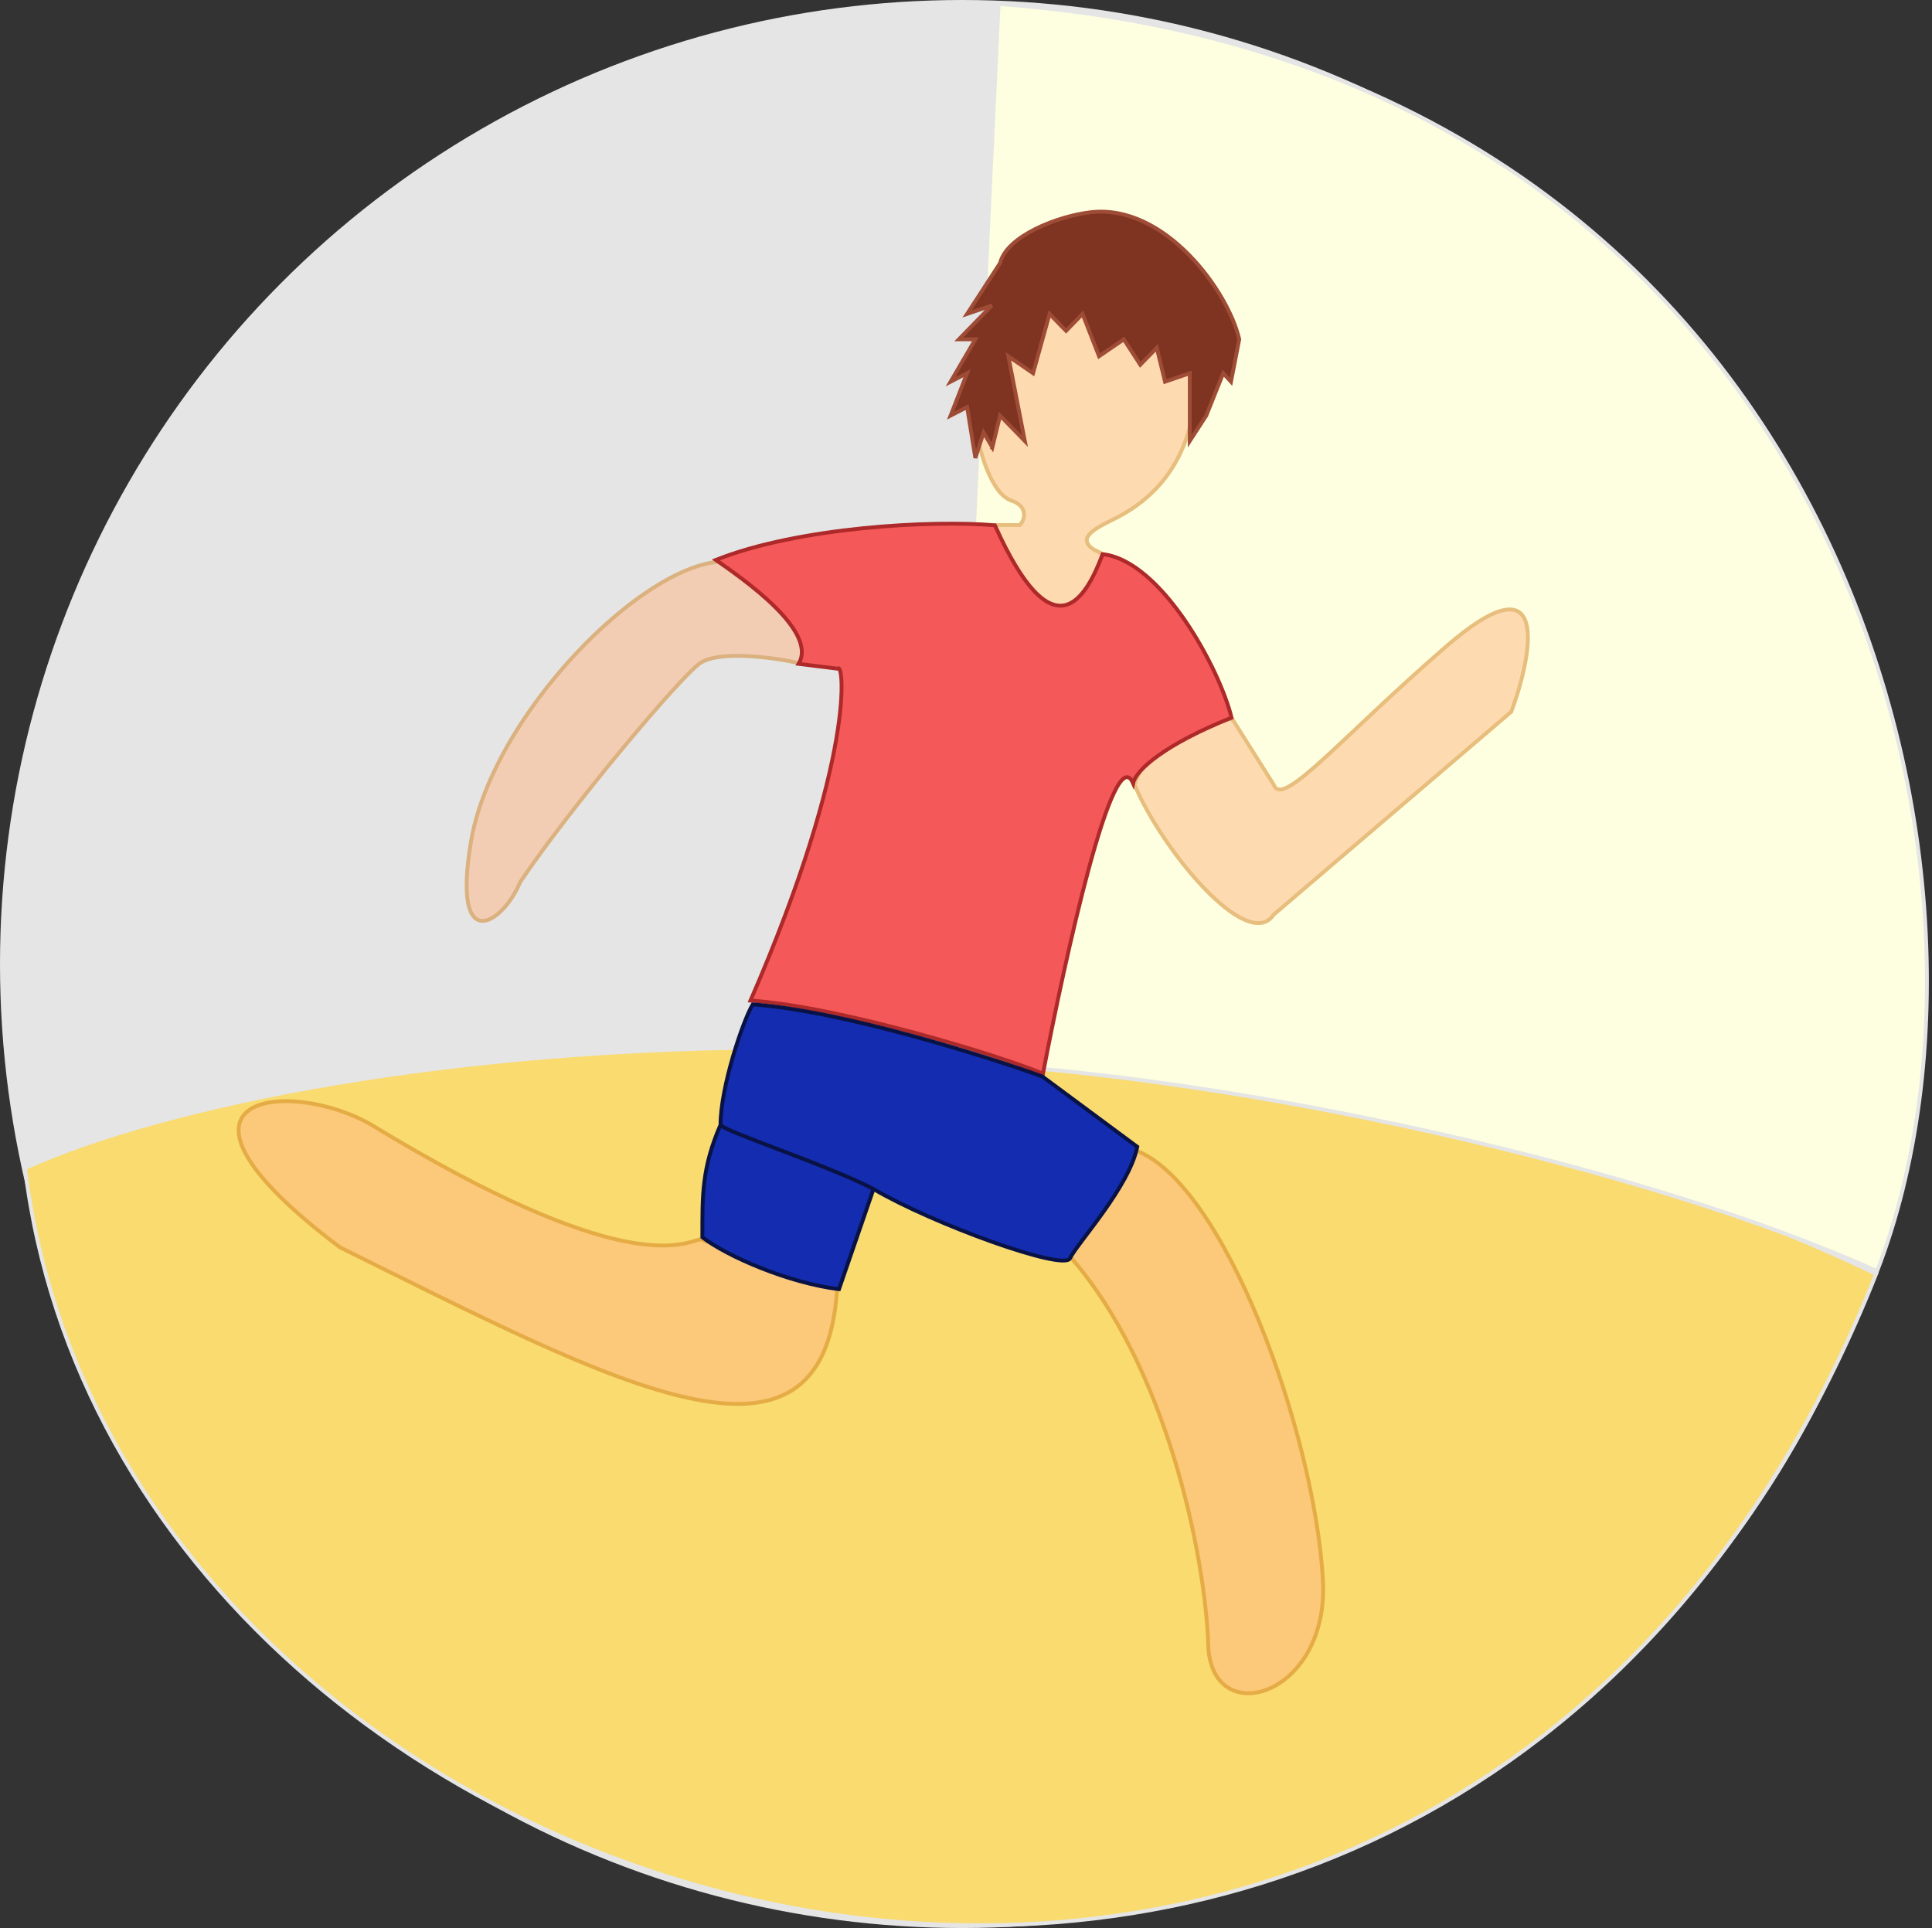 <svg width="502" height="501" viewBox="0 0 502 501" fill="none" xmlns="http://www.w3.org/2000/svg">
<rect x="0" y="0" width="502" height="501" fill="#333333" stroke="none"/>
<ellipse cx="250" cy="250.5" rx="250" ry="250.5" fill="#E5E5E5"/>
<path d="M6.5 303.5C80.7 270.159 304.332 244.171 487.5 331C378.5 605.5 31.5 509.317 6.5 303.5Z" fill="#F9DB70" stroke="#E5E5E5"/>
<path d="M246.523 276.024L259.475 1.035C367.671 8.847 435.114 64.421 470.313 131.435C505.475 198.378 508.459 276.734 487.726 330.326C428.038 303.276 321.843 279.598 246.523 276.024Z" fill="#FDFFE0" stroke="#E5E5E5"/>
<g opacity="0.5">
<path d="M286.27 144.87C282.723 156.117 272.223 170.176 258.6 136.435H264.986C266.405 135.03 267.114 131.515 262.857 130.109C257.749 128.422 255.053 118.159 254.343 115.348C253.634 100.586 257.749 73.594 279.885 66.846C307.555 58.411 326.712 115.348 290.527 134.327C286.27 136.559 279.034 139.387 284.142 142.762C287.548 144.449 286.98 144.167 286.27 144.87Z" fill="#FFB681"/>
<path d="M320.326 187.046C316.069 184.937 298.19 192.107 294.785 203.916C301.879 220.786 324.157 247.778 330.969 237.656L392.694 184.937C398.37 169.473 402.911 144.449 375.667 168.067C348.422 191.685 333.097 210.242 330.969 203.916L320.326 187.046Z" fill="#FFB681"/>
<path d="M207.517 172.284C201.131 170.879 187.084 168.91 181.975 172.284C176.867 175.658 147.92 210.242 135.149 229.221C130.892 239.765 117.269 249.043 122.378 218.677C128.763 180.719 180.595 132.959 196.874 149.088C209.645 161.74 210.355 168.77 207.517 172.284Z" fill="#FFB681"/>
<path d="M217.5 335L181.975 322.006C177.009 323.412 161 331.5 96.836 292.484C75.551 279.831 35.11 284.048 88.322 324.115C160.69 359.964 214.094 388.984 217.5 335Z" fill="#FFB681"/>
<path d="M313.941 427.444C314.65 449.937 345.442 440.94 343.74 410.574C341.611 372.616 318.198 307.245 294.785 298.81L277.757 326.223C303.298 354.902 313.231 404.951 313.941 427.444Z" fill="#FFB681"/>
<path d="M286.27 144.87C282.723 156.117 272.223 170.176 258.6 136.435H264.986C266.405 135.03 267.114 131.515 262.857 130.109C257.749 128.422 255.053 118.159 254.343 115.348C253.634 100.586 257.749 73.594 279.885 66.846C307.555 58.411 326.712 115.348 290.527 134.327C286.27 136.559 279.034 139.387 284.142 142.762C287.548 144.449 286.98 144.167 286.27 144.87Z" stroke="#D27D1A"/>
<path d="M320.326 187.046C316.069 184.937 298.19 192.107 294.785 203.916C301.879 220.786 324.157 247.778 330.969 237.656L392.694 184.937C398.37 169.473 402.911 144.449 375.667 168.067C348.422 191.685 333.097 210.242 330.969 203.916L320.326 187.046Z" stroke="#D27D1A"/>
<path d="M207.517 172.284C201.131 170.879 187.084 168.91 181.975 172.284C176.867 175.658 147.92 210.242 135.149 229.221C130.892 239.765 117.269 249.043 122.378 218.677C128.763 180.719 180.595 132.959 196.874 149.088C209.645 161.74 210.355 168.77 207.517 172.284Z" stroke="#D27D1A"/>
<path d="M217.5 335L181.975 322.006C177.009 323.412 161 331.5 96.836 292.484C75.551 279.831 35.11 284.048 88.322 324.115C160.69 359.964 214.094 388.984 217.5 335Z" stroke="#D27D1A"/>
<path d="M313.941 427.444C314.65 449.937 345.442 440.94 343.74 410.574C341.611 372.616 318.198 307.245 294.785 298.81L277.757 326.223C303.298 354.902 313.231 404.951 313.941 427.444Z" stroke="#D27D1A"/>
</g>
<path d="M259.857 107.991L266.286 114.597L262 92.579L268.429 96.983L272.714 81.57L277 85.974L281.286 81.57L285.571 92.579L292 88.175L296.286 94.781L300.571 90.377L302.714 99.184L309.143 96.983V114.597L313.429 107.991L317.833 96.983L319.857 99.184L322 88.176C319.143 75.699 302.714 52.947 283.429 55.149C274.857 56.127 261.571 61.314 259.857 68.359L255.571 74.965L251.286 81.57L257.714 79.368L249.143 88.175H253.429L247 99.184L251.286 96.982L247 107.991L251.286 105.789L253.429 119L255.571 112.395L257.847 116.253L259.857 107.991Z" fill="#7E3421"/>
<path d="M257.714 116.799L257.847 116.253M257.847 116.253L259.857 107.991L266.286 114.597L262 92.579L268.429 96.983L272.714 81.57L277 85.974L281.286 81.57L285.571 92.579L292 88.175L296.286 94.781L300.571 90.377L302.714 99.184L309.143 96.983V114.597L313.429 107.991L317.833 96.983L319.857 99.184L322 88.176C319.143 75.699 302.714 52.947 283.429 55.149C274.857 56.127 261.571 61.314 259.857 68.359L255.571 74.965L251.286 81.57L257.714 79.368L249.143 88.175H253.429L247 99.184L251.286 96.982L247 107.991L251.286 105.789L253.429 119L255.571 112.395L257.847 116.253Z" stroke="#9F4C37"/>
<path d="M258.5 136.5C242.161 135.082 207.311 136.991 186 145.5C193.104 150.463 212.615 163.991 207.5 172.5L217.705 173.768C219.126 171.641 222.705 196.185 195 260C218 261.5 260.5 274.5 271 279C276.683 249.219 289.311 191.637 294.426 203.549C295.137 200.003 302.951 193.307 320 186.5C317 174 301.844 145.702 286.5 144C282.238 155.345 273.844 170.535 258.5 136.5Z" fill="#F45858" stroke="#AE2929"/>
<path d="M295.5 298L270.897 279.771C257.648 274.905 219.017 262.669 195.587 261C193.026 265.256 187.219 282.5 187.219 292.286C187.954 293.954 215.027 302.714 226.966 308.971C242.307 318.01 276.326 330.337 278 327C280.092 322.829 293.408 308.429 295.5 298Z" fill="#132CB0"/>
<path d="M182.5 321.5C188.776 326.367 204.612 333.331 218 335L226.966 308.971C215.027 302.714 187.954 293.954 187.219 292.286C182.329 303.533 182.5 310.637 182.5 321.5Z" fill="#132CB0"/>
<path d="M226.966 308.971L218 335C204.612 333.331 188.776 326.367 182.5 321.5C182.5 310.637 182.329 303.533 187.219 292.286M226.966 308.971C242.307 318.01 276.326 330.337 278 327C280.092 322.829 293.408 308.429 295.5 298L270.897 279.771C257.648 274.905 219.017 262.669 195.587 261C193.026 265.256 187.219 282.5 187.219 292.286M226.966 308.971C215.027 302.714 187.954 293.954 187.219 292.286" stroke="#091245"/>
</svg>
